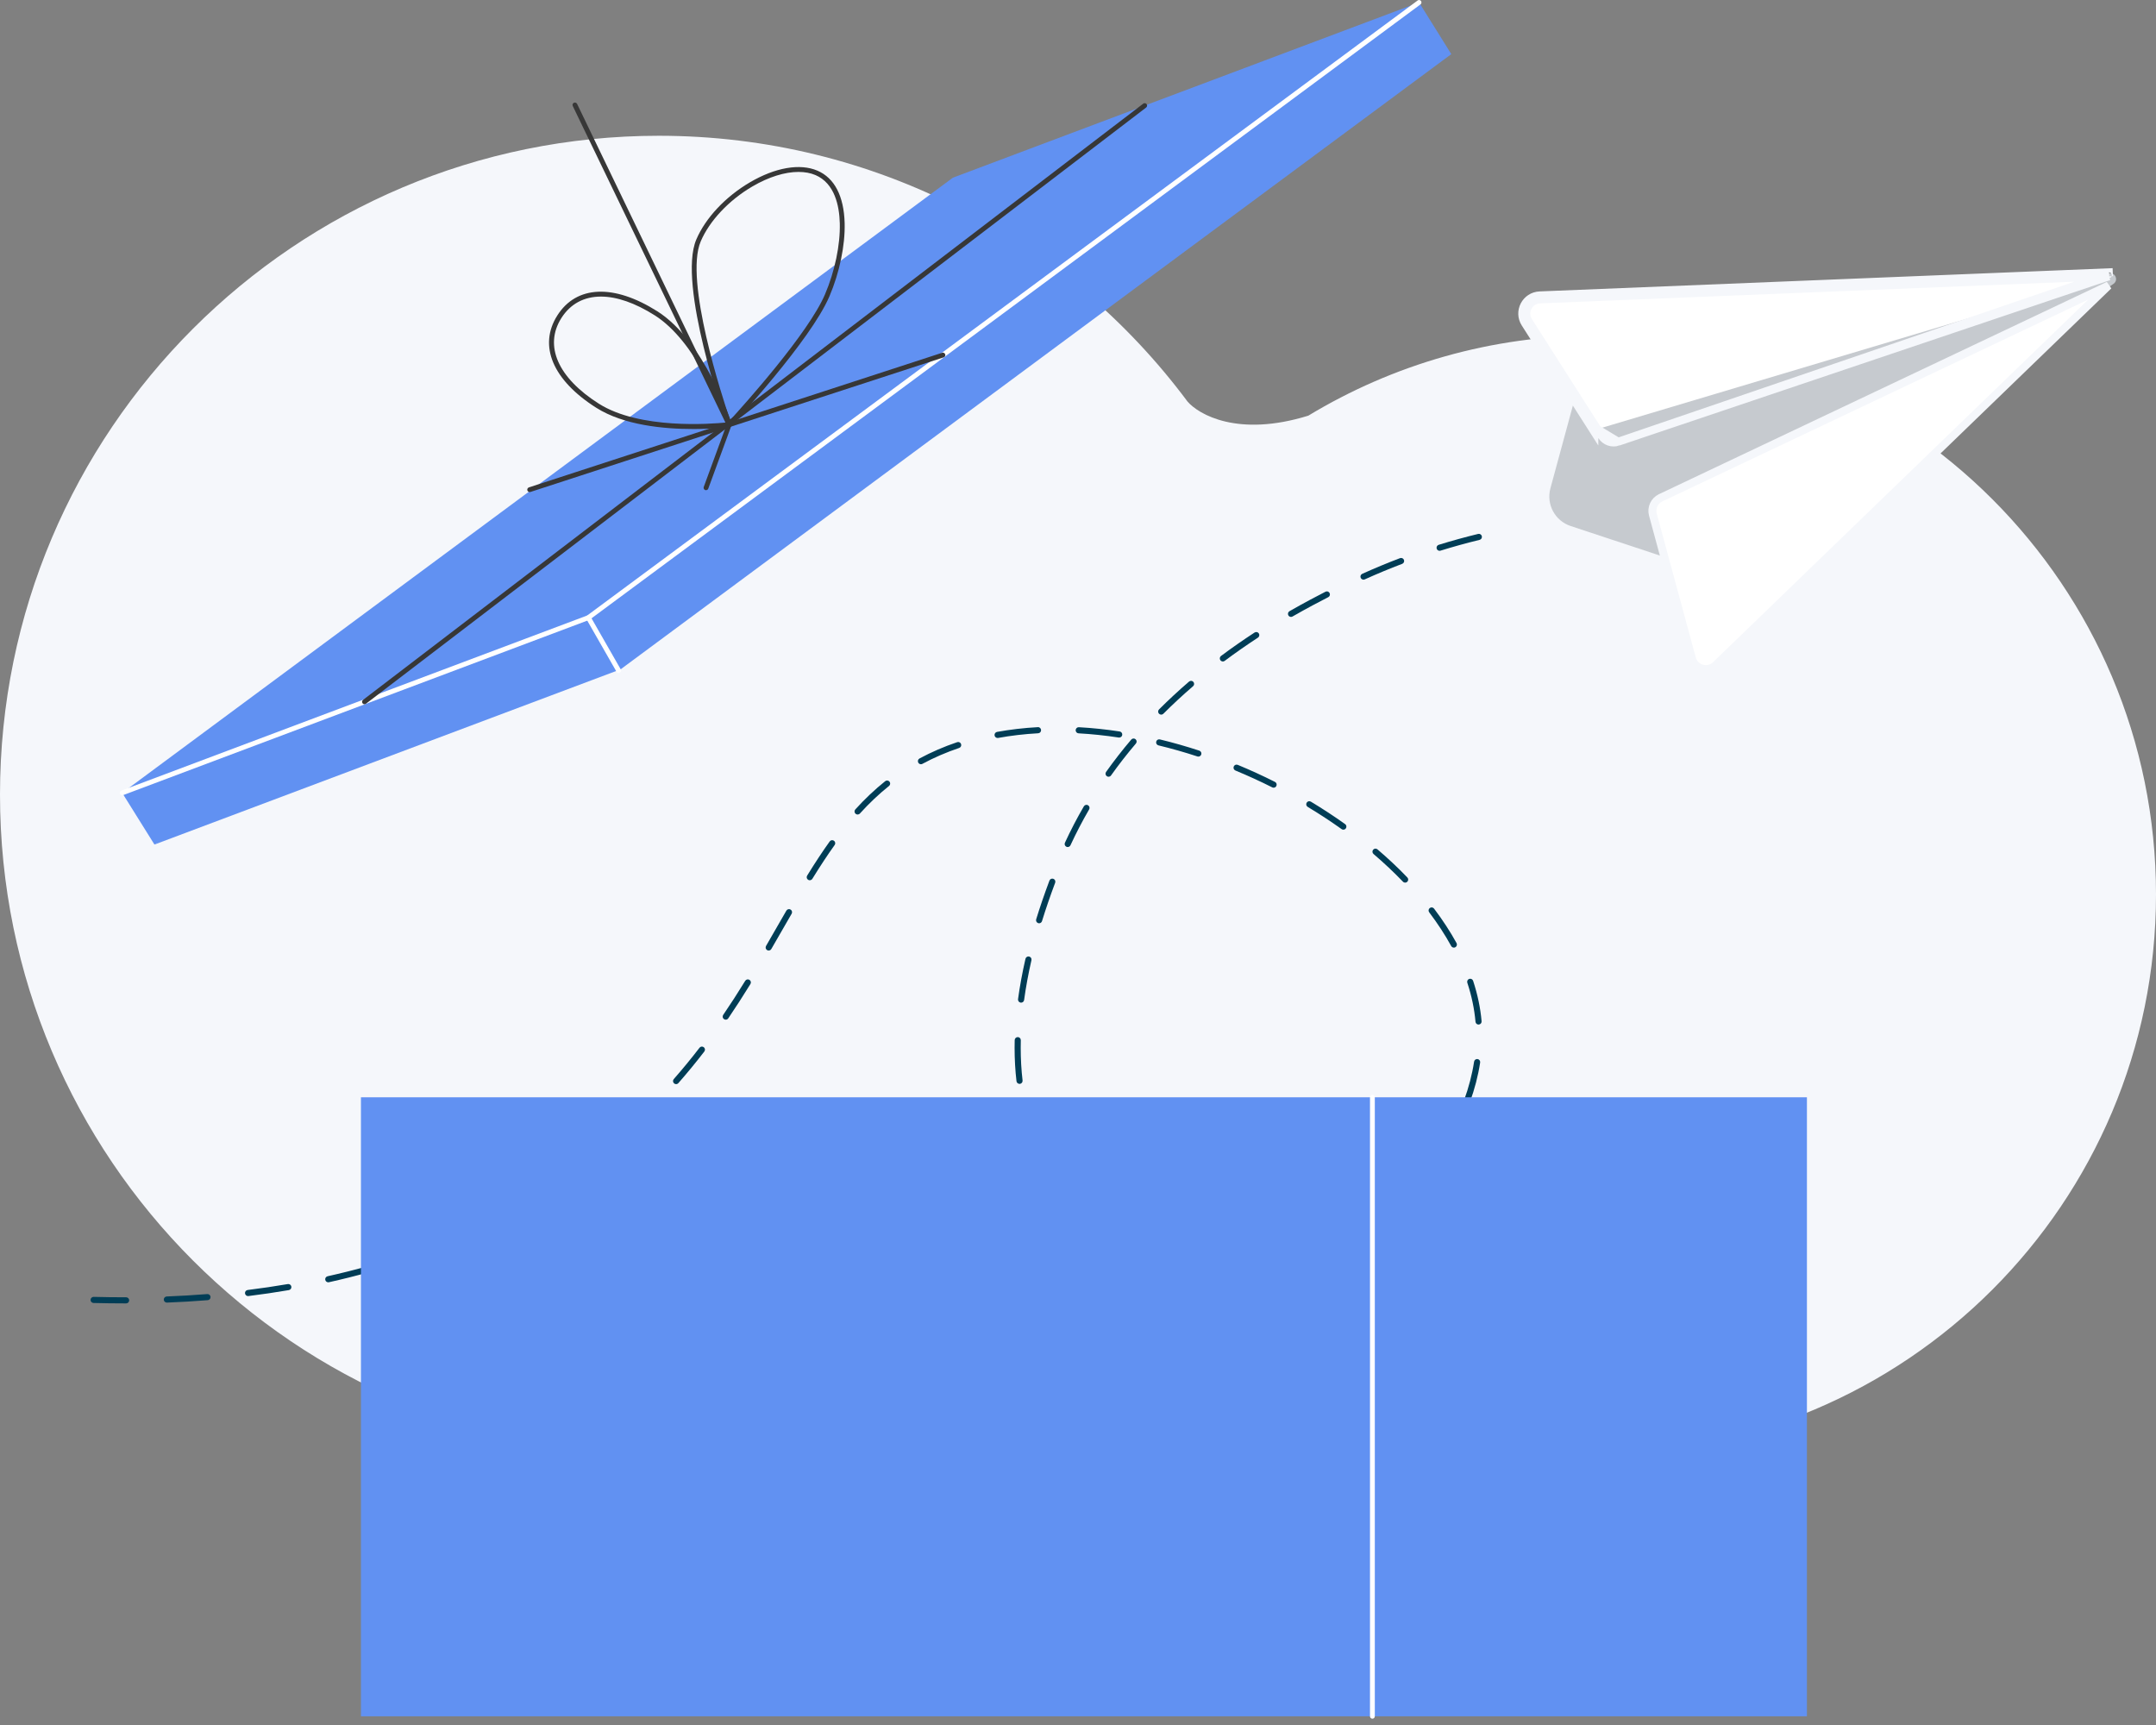<svg width="270" height="216" viewBox="0 0 270 216" fill="none" xmlns="http://www.w3.org/2000/svg">
<rect x="0" y="0" width="270" height="216" fill="#808080" stroke="none"/>
<path fill-rule="evenodd" clip-rule="evenodd" d="M122.259 171.805C110.467 178.303 96.915 182 82.5 182C36.937 182 0 145.063 0 99.5C0 53.937 36.937 17 82.5 17C109.619 17 133.681 30.084 148.719 50.285C150.098 51.881 155.003 54.788 163.842 52.049C174.396 45.671 186.769 42 200 42C238.66 42 270 73.34 270 112C270 150.66 238.66 182 200 182C188.307 182 177.284 179.133 167.596 174.064C149.407 165.486 132.237 168.067 122.259 171.805Z" fill="#F5F7FB"/>
<path d="M77.722 83.81L181.752 6.775L121.14 24.588L19.344 105.752L77.722 83.81Z" fill="#6191F2"/>
<path d="M73.68 77.34L177.711 0.305L119.333 22.249L15.303 99.284L73.68 77.34Z" fill="#6191F2"/>
<path d="M19.341 105.749L181.747 6.772L177.711 0.305L15.303 99.284L19.341 105.749Z" fill="#6191F2"/>
<path d="M73.842 77.597C73.826 77.608 73.808 77.618 73.787 77.623L15.409 99.567C15.254 99.625 15.079 99.547 15.02 99.391C14.96 99.235 15.041 99.061 15.197 99.001L73.533 77.072L177.53 0.063C177.667 -0.046 177.854 -0.007 177.953 0.126C178.052 0.261 178.023 0.451 177.891 0.549L73.86 77.584C73.86 77.584 73.847 77.595 73.839 77.597H73.842Z" fill="white"/>
<path d="M77.634 84.223C77.634 84.223 77.626 84.228 77.623 84.228C77.478 84.311 77.293 84.26 77.21 84.117L73.419 77.493C73.336 77.347 73.396 77.171 73.531 77.08C73.676 76.997 73.861 77.049 73.944 77.192L77.735 83.815C77.816 83.958 77.772 84.135 77.634 84.221V84.223Z" fill="white"/>
<path d="M118.245 44.715C118.225 44.728 118.204 44.739 118.178 44.747L66.426 61.603C66.268 61.655 66.096 61.567 66.044 61.411C65.992 61.252 66.081 61.083 66.237 61.029L117.988 44.172C118.147 44.12 118.318 44.206 118.37 44.367C118.414 44.502 118.357 44.645 118.243 44.715H118.245Z" fill="#373737"/>
<path d="M45.804 88.137C45.674 88.218 45.5 88.189 45.404 88.064C45.302 87.932 45.328 87.742 45.461 87.641L143.169 12.981C143.297 12.877 143.492 12.906 143.593 13.038C143.694 13.171 143.668 13.36 143.536 13.462L45.827 88.122C45.827 88.122 45.812 88.132 45.804 88.137Z" fill="#373737"/>
<path d="M91.311 53.488C91.291 53.488 91.27 53.488 91.249 53.483C91.145 53.462 91.062 53.387 91.026 53.288C90.771 52.569 84.81 35.587 87.198 29.993C88.349 27.293 90.865 24.614 93.926 22.824C97.104 20.966 100.178 20.436 102.36 21.366C104.504 22.28 105.686 24.554 105.777 27.94C105.85 30.713 105.138 34.14 103.87 37.108C101.508 42.642 91.94 52.956 91.532 53.392C91.475 53.455 91.395 53.488 91.311 53.488ZM100.011 21.527C98.299 21.527 96.269 22.151 94.23 23.343C91.278 25.071 88.856 27.644 87.752 30.227C85.67 35.102 90.467 49.77 91.431 52.608C93.193 50.679 101.238 41.728 103.311 36.871C104.546 33.979 105.242 30.645 105.169 27.956C105.112 25.77 104.535 22.951 102.121 21.922C101.503 21.657 100.788 21.529 100.009 21.529L100.011 21.527Z" fill="#373737"/>
<path d="M86.755 53.718C83.125 53.718 78.131 53.25 74.67 51.06C69.218 47.606 67.394 43.288 69.79 39.507C72.186 35.723 76.871 35.529 82.32 38.979C88.229 42.721 91.503 52.65 91.638 53.071C91.667 53.157 91.654 53.25 91.607 53.326C91.56 53.401 91.48 53.453 91.391 53.463C91.209 53.487 89.323 53.721 86.755 53.721V53.718ZM75.26 37.137C73.155 37.137 71.437 38.036 70.302 39.826C68.109 43.29 69.863 47.297 74.995 50.548C80.106 53.785 89.024 53.094 90.944 52.902C90.3 51.083 87.112 42.726 81.998 39.489C79.521 37.919 77.222 37.137 75.257 37.137H75.26Z" fill="#373737"/>
<path d="M91.472 53.445C91.472 53.445 91.454 53.456 91.444 53.461C91.293 53.533 91.114 53.471 91.041 53.32L71.729 13.275C71.656 13.124 71.711 12.945 71.869 12.872C72.02 12.799 72.199 12.862 72.272 13.012L91.584 53.058C91.652 53.198 91.602 53.364 91.472 53.445Z" fill="#373737"/>
<path d="M88.576 61.333C88.501 61.38 88.404 61.395 88.311 61.362C88.155 61.304 88.075 61.13 88.132 60.974L91.026 53.085C91.084 52.929 91.258 52.849 91.414 52.906C91.57 52.963 91.65 53.137 91.593 53.293L88.698 61.182C88.675 61.247 88.631 61.299 88.573 61.336L88.576 61.333Z" fill="#373737"/>
<path d="M264.57 35.381L212.585 70.915L196.759 65.679C194.894 65.062 193.839 63.096 194.354 61.201L198.518 45.867L264.177 34.419C264.741 34.32 265.041 35.059 264.57 35.381Z" fill="#C6CACF"/>
<path d="M212.646 71.102C212.663 71.097 212.679 71.09 212.694 71.079L264.679 35.543C264.969 35.344 265.077 34.992 264.944 34.666C264.811 34.339 264.49 34.163 264.143 34.222L198.479 45.675C198.405 45.688 198.342 45.744 198.324 45.818L194.159 61.152C193.619 63.146 194.731 65.219 196.694 65.867L212.521 71.102C212.561 71.115 212.605 71.115 212.646 71.102Z" fill="#C6CACF"/>
<path d="M211.878 82.44L211.907 82.546C212.324 83.795 213.918 84.202 214.884 83.27C214.884 83.27 214.884 83.27 214.884 83.27L264.056 35.753L207.968 62.331L207.967 62.332C207.175 62.705 206.765 63.593 206.995 64.442C206.995 64.442 206.995 64.442 206.995 64.442L211.878 82.44Z" fill="white" stroke="#F5F7FB"/>
<path d="M200.039 53.736L199.66 53.144V54.072L190.997 40.491C190.051 39.01 191.069 37.061 192.826 36.99L264.087 34.098L264.107 34.598M200.039 53.736L191.419 40.222L191.419 40.222C190.68 39.066 191.474 37.545 192.846 37.489L263.175 34.636M200.039 53.736L200.581 54.584C201.023 55.276 201.88 55.576 202.656 55.311L200.039 53.736ZM263.175 34.636L264.058 34.334L264.058 34.334L264.059 34.334C264.059 34.334 264.058 34.334 264.058 34.334C264.038 34.341 264.005 34.363 263.984 34.404C263.966 34.438 263.965 34.468 263.969 34.487C263.972 34.506 263.984 34.534 264.013 34.559C264.047 34.589 264.087 34.598 264.107 34.598M263.175 34.636L264.107 34.598M263.175 34.636L202.656 55.311L264.108 34.598M264.107 34.598L264.108 34.598M264.108 34.598L264.108 34.598L264.108 34.598Z" fill="white" stroke="#F5F7FB"/>
<path d="M15.557 163.209H15.794C16.006 163.209 16.177 163.036 16.177 162.824C16.177 162.613 16.006 162.442 15.794 162.442H15.559C14.307 162.442 13.02 162.424 11.734 162.391C11.732 162.391 11.727 162.391 11.724 162.391C11.518 162.391 11.347 162.556 11.341 162.763C11.336 162.975 11.502 163.151 11.714 163.156C13.004 163.189 14.3 163.207 15.559 163.207L15.557 163.209ZM20.892 163.107C20.892 163.107 20.902 163.107 20.907 163.107C22.623 163.041 24.342 162.939 26.015 162.804C26.227 162.786 26.382 162.602 26.367 162.393C26.349 162.182 26.171 162.026 25.956 162.041C24.294 162.174 22.585 162.276 20.879 162.342C20.667 162.35 20.504 162.528 20.512 162.74C20.52 162.947 20.69 163.107 20.894 163.107H20.892ZM31.059 162.291C31.075 162.291 31.09 162.291 31.108 162.289C32.811 162.077 34.515 161.827 36.172 161.544C36.382 161.508 36.522 161.309 36.486 161.103C36.45 160.894 36.254 160.756 36.045 160.789C34.4 161.07 32.707 161.32 31.016 161.529C30.807 161.554 30.656 161.745 30.684 161.955C30.707 162.148 30.873 162.291 31.064 162.291H31.059ZM41.109 160.567C41.138 160.567 41.166 160.565 41.194 160.557C42.867 160.185 44.537 159.767 46.161 159.315C46.365 159.259 46.483 159.047 46.426 158.843C46.37 158.639 46.159 158.522 45.955 158.578C44.343 159.027 42.685 159.44 41.025 159.81C40.819 159.856 40.689 160.06 40.735 160.266C40.775 160.445 40.934 160.565 41.107 160.565L41.109 160.567ZM154.844 158.502C155.44 158.502 156.045 158.484 156.644 158.451C156.856 158.438 157.016 158.257 157.004 158.048C156.991 157.836 156.812 157.678 156.601 157.688C154.925 157.785 153.232 157.742 151.569 157.563C151.357 157.543 151.171 157.693 151.148 157.902C151.125 158.112 151.278 158.3 151.488 158.323C152.599 158.443 153.727 158.502 154.844 158.502ZM50.93 157.828C50.971 157.828 51.012 157.821 51.053 157.808C52.674 157.257 54.289 156.655 55.852 156.02C56.048 155.941 56.143 155.717 56.063 155.523C55.984 155.327 55.76 155.232 55.566 155.311C54.016 155.941 52.417 156.538 50.808 157.084C50.609 157.153 50.502 157.369 50.568 157.568C50.621 157.726 50.772 157.828 50.93 157.828ZM161.665 157.742C161.693 157.742 161.721 157.739 161.749 157.732C163.43 157.352 165.082 156.826 166.666 156.171C166.862 156.089 166.954 155.867 166.873 155.671C166.791 155.475 166.569 155.383 166.373 155.464C164.83 156.102 163.216 156.615 161.578 156.987C161.372 157.033 161.244 157.239 161.29 157.443C161.331 157.622 161.489 157.742 161.663 157.742H161.665ZM146.525 157.369C146.693 157.369 146.846 157.26 146.892 157.089C146.948 156.885 146.831 156.673 146.627 156.617C144.997 156.163 143.414 155.569 141.919 154.858C141.728 154.766 141.501 154.847 141.409 155.039C141.318 155.23 141.399 155.457 141.59 155.549C143.126 156.28 144.75 156.89 146.423 157.357C146.456 157.367 146.492 157.369 146.525 157.369ZM60.373 153.988C60.429 153.988 60.486 153.975 60.539 153.95C62.082 153.21 63.612 152.414 65.086 151.591C65.269 151.489 65.336 151.254 65.234 151.071C65.132 150.887 64.897 150.821 64.714 150.923C63.255 151.741 61.738 152.527 60.21 153.261C60.019 153.353 59.94 153.58 60.032 153.771C60.098 153.909 60.233 153.988 60.376 153.988H60.373ZM171.042 153.855C171.111 153.855 171.182 153.835 171.246 153.797C172.684 152.886 174.069 151.841 175.362 150.688C175.52 150.548 175.533 150.305 175.393 150.147C175.252 149.989 175.01 149.977 174.852 150.117C173.59 151.241 172.238 152.261 170.836 153.151C170.657 153.264 170.603 153.501 170.718 153.679C170.792 153.794 170.915 153.858 171.042 153.858V153.855ZM137.383 152.978C137.5 152.978 137.617 152.924 137.691 152.822C137.816 152.652 137.78 152.412 137.61 152.287C136.467 151.448 135.409 150.52 134.458 149.528C134.266 149.329 134.08 149.125 133.899 148.921C133.759 148.763 133.517 148.75 133.359 148.89C133.2 149.03 133.188 149.273 133.328 149.431C133.517 149.642 133.708 149.849 133.907 150.058C134.886 151.083 135.98 152.04 137.158 152.907C137.227 152.958 137.306 152.981 137.385 152.981L137.383 152.978ZM69.266 149.007C69.337 149.007 69.408 148.987 69.475 148.946C70.727 148.135 71.974 147.273 73.178 146.388C73.346 146.266 73.514 146.141 73.68 146.016C73.848 145.889 73.884 145.649 73.756 145.481C73.629 145.31 73.389 145.277 73.221 145.404C73.058 145.527 72.892 145.649 72.724 145.771C71.53 146.646 70.296 147.498 69.056 148.304C68.881 148.418 68.83 148.656 68.944 148.834C69.018 148.946 69.141 149.007 69.266 149.007ZM178.634 147.103C178.746 147.103 178.856 147.054 178.93 146.962C180.024 145.623 181.011 144.198 181.865 142.721C181.972 142.538 181.908 142.306 181.725 142.199C181.541 142.091 181.309 142.155 181.202 142.339C180.368 143.777 179.404 145.169 178.338 146.478C178.205 146.641 178.228 146.883 178.392 147.016C178.463 147.074 178.547 147.103 178.634 147.103ZM130.673 145.404C130.737 145.404 130.798 145.389 130.857 145.356C131.043 145.254 131.109 145.022 131.007 144.835C130.217 143.405 129.566 141.849 129.069 140.215C129.008 140.013 128.796 139.898 128.592 139.96C128.391 140.021 128.276 140.235 128.337 140.436C128.847 142.122 129.521 143.726 130.337 145.205C130.405 145.333 130.538 145.404 130.671 145.404H130.673ZM77.426 142.91C77.515 142.91 77.602 142.879 77.676 142.818C78.969 141.709 80.236 140.541 81.443 139.35C81.593 139.202 81.593 138.96 81.445 138.809C81.297 138.659 81.055 138.659 80.904 138.807C79.711 139.985 78.459 141.14 77.179 142.239C77.018 142.377 77 142.619 77.138 142.78C77.214 142.869 77.322 142.913 77.429 142.913L77.426 142.91ZM183.701 138.302C183.857 138.302 184.004 138.205 184.061 138.052C184.67 136.389 185.109 134.706 185.361 133.049C185.392 132.84 185.249 132.646 185.04 132.613C184.831 132.582 184.637 132.725 184.604 132.934C184.359 134.54 183.933 136.173 183.341 137.789C183.268 137.988 183.37 138.208 183.568 138.279C183.612 138.294 183.655 138.302 183.701 138.302ZM84.666 135.752C84.773 135.752 84.878 135.708 84.954 135.622C86.058 134.365 87.152 133.033 88.206 131.664C88.333 131.496 88.302 131.256 88.134 131.128C87.966 131.001 87.726 131.031 87.599 131.2C86.556 132.556 85.474 133.875 84.38 135.117C84.24 135.275 84.255 135.517 84.416 135.657C84.49 135.721 84.579 135.752 84.668 135.752H84.666ZM127.677 135.721C127.692 135.721 127.707 135.721 127.723 135.719C127.932 135.693 128.082 135.504 128.057 135.293C127.904 133.985 127.825 132.61 127.825 131.207C127.825 130.889 127.83 130.572 127.837 130.256C127.843 130.045 127.674 129.869 127.465 129.863H127.455C127.248 129.863 127.078 130.029 127.072 130.236C127.065 130.557 127.06 130.881 127.06 131.205C127.06 132.638 127.139 134.043 127.297 135.382C127.32 135.576 127.486 135.719 127.677 135.719V135.721ZM185.162 128.29C185.162 128.29 185.185 128.29 185.195 128.29C185.407 128.272 185.563 128.086 185.542 127.877C185.397 126.214 185.04 124.511 184.481 122.817C184.415 122.616 184.198 122.509 183.999 122.573C183.798 122.639 183.691 122.856 183.755 123.055C184.295 124.692 184.639 126.337 184.78 127.943C184.798 128.142 184.963 128.293 185.16 128.293L185.162 128.29ZM90.883 127.683C91.006 127.683 91.126 127.624 91.2 127.515C92.112 126.173 93.02 124.768 93.977 123.218C94.089 123.037 94.033 122.802 93.852 122.692C93.673 122.583 93.436 122.636 93.326 122.817C92.378 124.358 91.475 125.753 90.567 127.084C90.447 127.257 90.493 127.497 90.669 127.614C90.735 127.66 90.809 127.681 90.883 127.681V127.683ZM127.873 125.549C128.062 125.549 128.225 125.411 128.251 125.217C128.47 123.611 128.781 121.933 129.169 120.234C129.217 120.028 129.087 119.824 128.88 119.775C128.671 119.727 128.47 119.857 128.421 120.063C128.026 121.785 127.713 123.483 127.491 125.113C127.463 125.322 127.608 125.515 127.817 125.544C127.835 125.544 127.853 125.546 127.871 125.546L127.873 125.549ZM96.261 119.023C96.394 119.023 96.522 118.954 96.593 118.832C97.111 117.942 97.618 117.059 98.118 116.187C98.46 115.59 98.802 114.999 99.141 114.412C99.245 114.229 99.184 113.996 99 113.889C98.817 113.782 98.585 113.846 98.478 114.03C98.138 114.616 97.799 115.208 97.455 115.807C96.955 116.677 96.45 117.559 95.933 118.449C95.825 118.633 95.889 118.865 96.07 118.972C96.131 119.008 96.198 119.023 96.261 119.023ZM182.071 118.658C182.133 118.658 182.196 118.643 182.255 118.61C182.441 118.508 182.508 118.276 182.406 118.089C181.612 116.646 180.664 115.195 179.59 113.775C179.463 113.606 179.223 113.573 179.055 113.701C178.886 113.828 178.853 114.068 178.981 114.236C180.031 115.626 180.96 117.046 181.735 118.457C181.804 118.584 181.936 118.656 182.071 118.656V118.658ZM130.127 115.611C130.291 115.611 130.441 115.506 130.492 115.34C130.964 113.808 131.505 112.234 132.14 110.533C132.214 110.334 132.114 110.115 131.915 110.041C131.719 109.967 131.497 110.067 131.423 110.266C130.783 111.979 130.24 113.565 129.763 115.113C129.702 115.315 129.814 115.529 130.015 115.593C130.054 115.603 130.092 115.611 130.127 115.611ZM175.969 110.521C176.063 110.521 176.16 110.485 176.234 110.414C176.387 110.268 176.392 110.026 176.244 109.873C175.092 108.672 173.832 107.488 172.503 106.354C172.343 106.216 172.1 106.236 171.965 106.397C171.828 106.558 171.848 106.8 172.009 106.935C173.319 108.055 174.561 109.22 175.696 110.403C175.77 110.482 175.872 110.521 175.972 110.521H175.969ZM101.408 110.22C101.535 110.22 101.663 110.156 101.734 110.039C102.726 108.429 103.639 107.047 104.527 105.808C104.649 105.637 104.611 105.397 104.437 105.275C104.266 105.153 104.027 105.191 103.904 105.364C103.007 106.619 102.083 108.016 101.081 109.641C100.969 109.822 101.025 110.056 101.206 110.166C101.27 110.204 101.339 110.222 101.408 110.222V110.22ZM133.71 106.063C133.856 106.063 133.994 105.981 134.057 105.841C134.759 104.321 135.547 102.809 136.393 101.353C136.5 101.169 136.437 100.937 136.255 100.83C136.072 100.723 135.84 100.787 135.733 100.968C134.873 102.447 134.075 103.979 133.364 105.522C133.274 105.714 133.359 105.941 133.55 106.03C133.601 106.053 133.657 106.065 133.71 106.065V106.063ZM168.232 103.888C168.352 103.888 168.469 103.832 168.543 103.727C168.665 103.556 168.627 103.316 168.454 103.194C167.084 102.215 165.638 101.269 164.162 100.381C163.981 100.272 163.746 100.33 163.636 100.511C163.527 100.692 163.585 100.927 163.767 101.037C165.228 101.914 166.653 102.85 168.007 103.816C168.074 103.865 168.153 103.888 168.229 103.888H168.232ZM107.401 101.993C107.505 101.993 107.607 101.95 107.684 101.868C108.867 100.565 110.06 99.435 111.335 98.415C111.501 98.282 111.527 98.043 111.394 97.877C111.261 97.711 111.022 97.686 110.856 97.818C109.55 98.864 108.326 100.019 107.115 101.353C106.972 101.508 106.985 101.751 107.14 101.893C107.214 101.96 107.306 101.993 107.398 101.993H107.401ZM159.498 98.632C159.638 98.632 159.773 98.555 159.839 98.42C159.934 98.231 159.857 98.002 159.668 97.908C158.146 97.142 156.578 96.423 155.004 95.773C154.808 95.692 154.586 95.786 154.504 95.98C154.423 96.176 154.517 96.398 154.711 96.48C156.267 97.122 157.82 97.834 159.324 98.591C159.38 98.619 159.439 98.632 159.495 98.632H159.498ZM138.826 97.26C138.946 97.26 139.063 97.204 139.137 97.099C140.101 95.743 141.149 94.399 142.251 93.103C142.389 92.942 142.368 92.7 142.208 92.565C142.047 92.427 141.805 92.448 141.669 92.608C140.555 93.919 139.494 95.284 138.517 96.658C138.395 96.831 138.436 97.069 138.607 97.191C138.673 97.239 138.752 97.262 138.829 97.262L138.826 97.26ZM115.332 95.694C115.393 95.694 115.454 95.679 115.513 95.648C116.948 94.873 118.496 94.205 120.118 93.656C120.317 93.588 120.427 93.371 120.358 93.172C120.292 92.971 120.072 92.863 119.873 92.932C118.213 93.493 116.624 94.182 115.15 94.975C114.964 95.074 114.895 95.306 114.995 95.493C115.064 95.62 115.196 95.694 115.332 95.694ZM150.072 94.738C150.233 94.738 150.383 94.636 150.434 94.475C150.501 94.274 150.391 94.059 150.19 93.993C148.552 93.458 146.892 92.983 145.255 92.588C145.048 92.537 144.842 92.665 144.793 92.871C144.745 93.078 144.87 93.284 145.076 93.333C146.693 93.723 148.336 94.189 149.952 94.72C149.993 94.733 150.031 94.74 150.072 94.74V94.738ZM124.928 92.407C124.951 92.407 124.974 92.407 124.997 92.402C126.608 92.109 128.294 91.912 130.013 91.818C130.224 91.808 130.385 91.627 130.375 91.415C130.365 91.203 130.189 91.037 129.972 91.053C128.223 91.147 126.504 91.349 124.861 91.647C124.655 91.685 124.517 91.884 124.553 92.093C124.586 92.277 124.747 92.407 124.928 92.407ZM140.162 92.353C140.348 92.353 140.512 92.218 140.54 92.029C140.57 91.82 140.428 91.627 140.218 91.593C138.497 91.331 136.778 91.152 135.11 91.06C134.901 91.045 134.72 91.211 134.708 91.422C134.697 91.634 134.858 91.813 135.07 91.826C136.715 91.915 138.408 92.093 140.106 92.351C140.127 92.353 140.144 92.356 140.165 92.356L140.162 92.353ZM145.418 89.487C145.515 89.487 145.615 89.449 145.689 89.375C146.864 88.199 148.114 87.039 149.409 85.927C149.57 85.789 149.588 85.547 149.45 85.386C149.312 85.226 149.07 85.208 148.909 85.346C147.601 86.47 146.336 87.643 145.148 88.832C144.997 88.982 144.997 89.224 145.148 89.372C145.222 89.446 145.321 89.484 145.418 89.484V89.487ZM153.14 82.829C153.219 82.829 153.301 82.803 153.37 82.752C154.701 81.757 156.101 80.781 157.534 79.845C157.71 79.73 157.761 79.493 157.646 79.314C157.531 79.138 157.294 79.088 157.116 79.202C155.67 80.146 154.254 81.133 152.911 82.137C152.742 82.265 152.707 82.505 152.834 82.673C152.908 82.772 153.025 82.826 153.14 82.826V82.829ZM161.678 77.246C161.742 77.246 161.808 77.231 161.867 77.195C163.705 76.142 165.302 75.308 166.342 74.775C166.531 74.678 166.605 74.449 166.508 74.26C166.411 74.071 166.182 73.997 165.993 74.094C164.945 74.632 163.341 75.469 161.487 76.532C161.303 76.637 161.239 76.871 161.344 77.055C161.415 77.177 161.543 77.246 161.675 77.246H161.678ZM170.754 72.582C170.807 72.582 170.861 72.572 170.912 72.549C172.447 71.855 174.023 71.2 175.599 70.603C175.796 70.529 175.895 70.307 175.821 70.111C175.747 69.915 175.525 69.815 175.329 69.889C173.738 70.493 172.146 71.154 170.596 71.853C170.405 71.939 170.318 72.166 170.405 72.358C170.468 72.498 170.609 72.582 170.754 72.582ZM180.286 68.969C180.325 68.969 180.363 68.963 180.399 68.951C182.003 68.453 183.65 67.999 185.292 67.599C185.499 67.548 185.624 67.341 185.573 67.138C185.522 66.933 185.315 66.806 185.111 66.857C183.454 67.26 181.791 67.719 180.172 68.221C179.97 68.282 179.858 68.497 179.919 68.701C179.97 68.864 180.121 68.971 180.284 68.971L180.286 68.969Z" fill="#003D56"/>
<path d="M45.202 214.91L226.285 214.91V137.4L45.202 137.4V214.91Z" fill="#6191F2"/>
<path d="M171.868 215.211C171.702 215.211 171.567 215.076 171.567 214.91V137.399C171.567 137.233 171.702 137.098 171.868 137.098C172.034 137.098 172.17 137.233 172.17 137.399V214.91C172.17 215.076 172.034 215.211 171.868 215.211Z" fill="white"/>
</svg>
